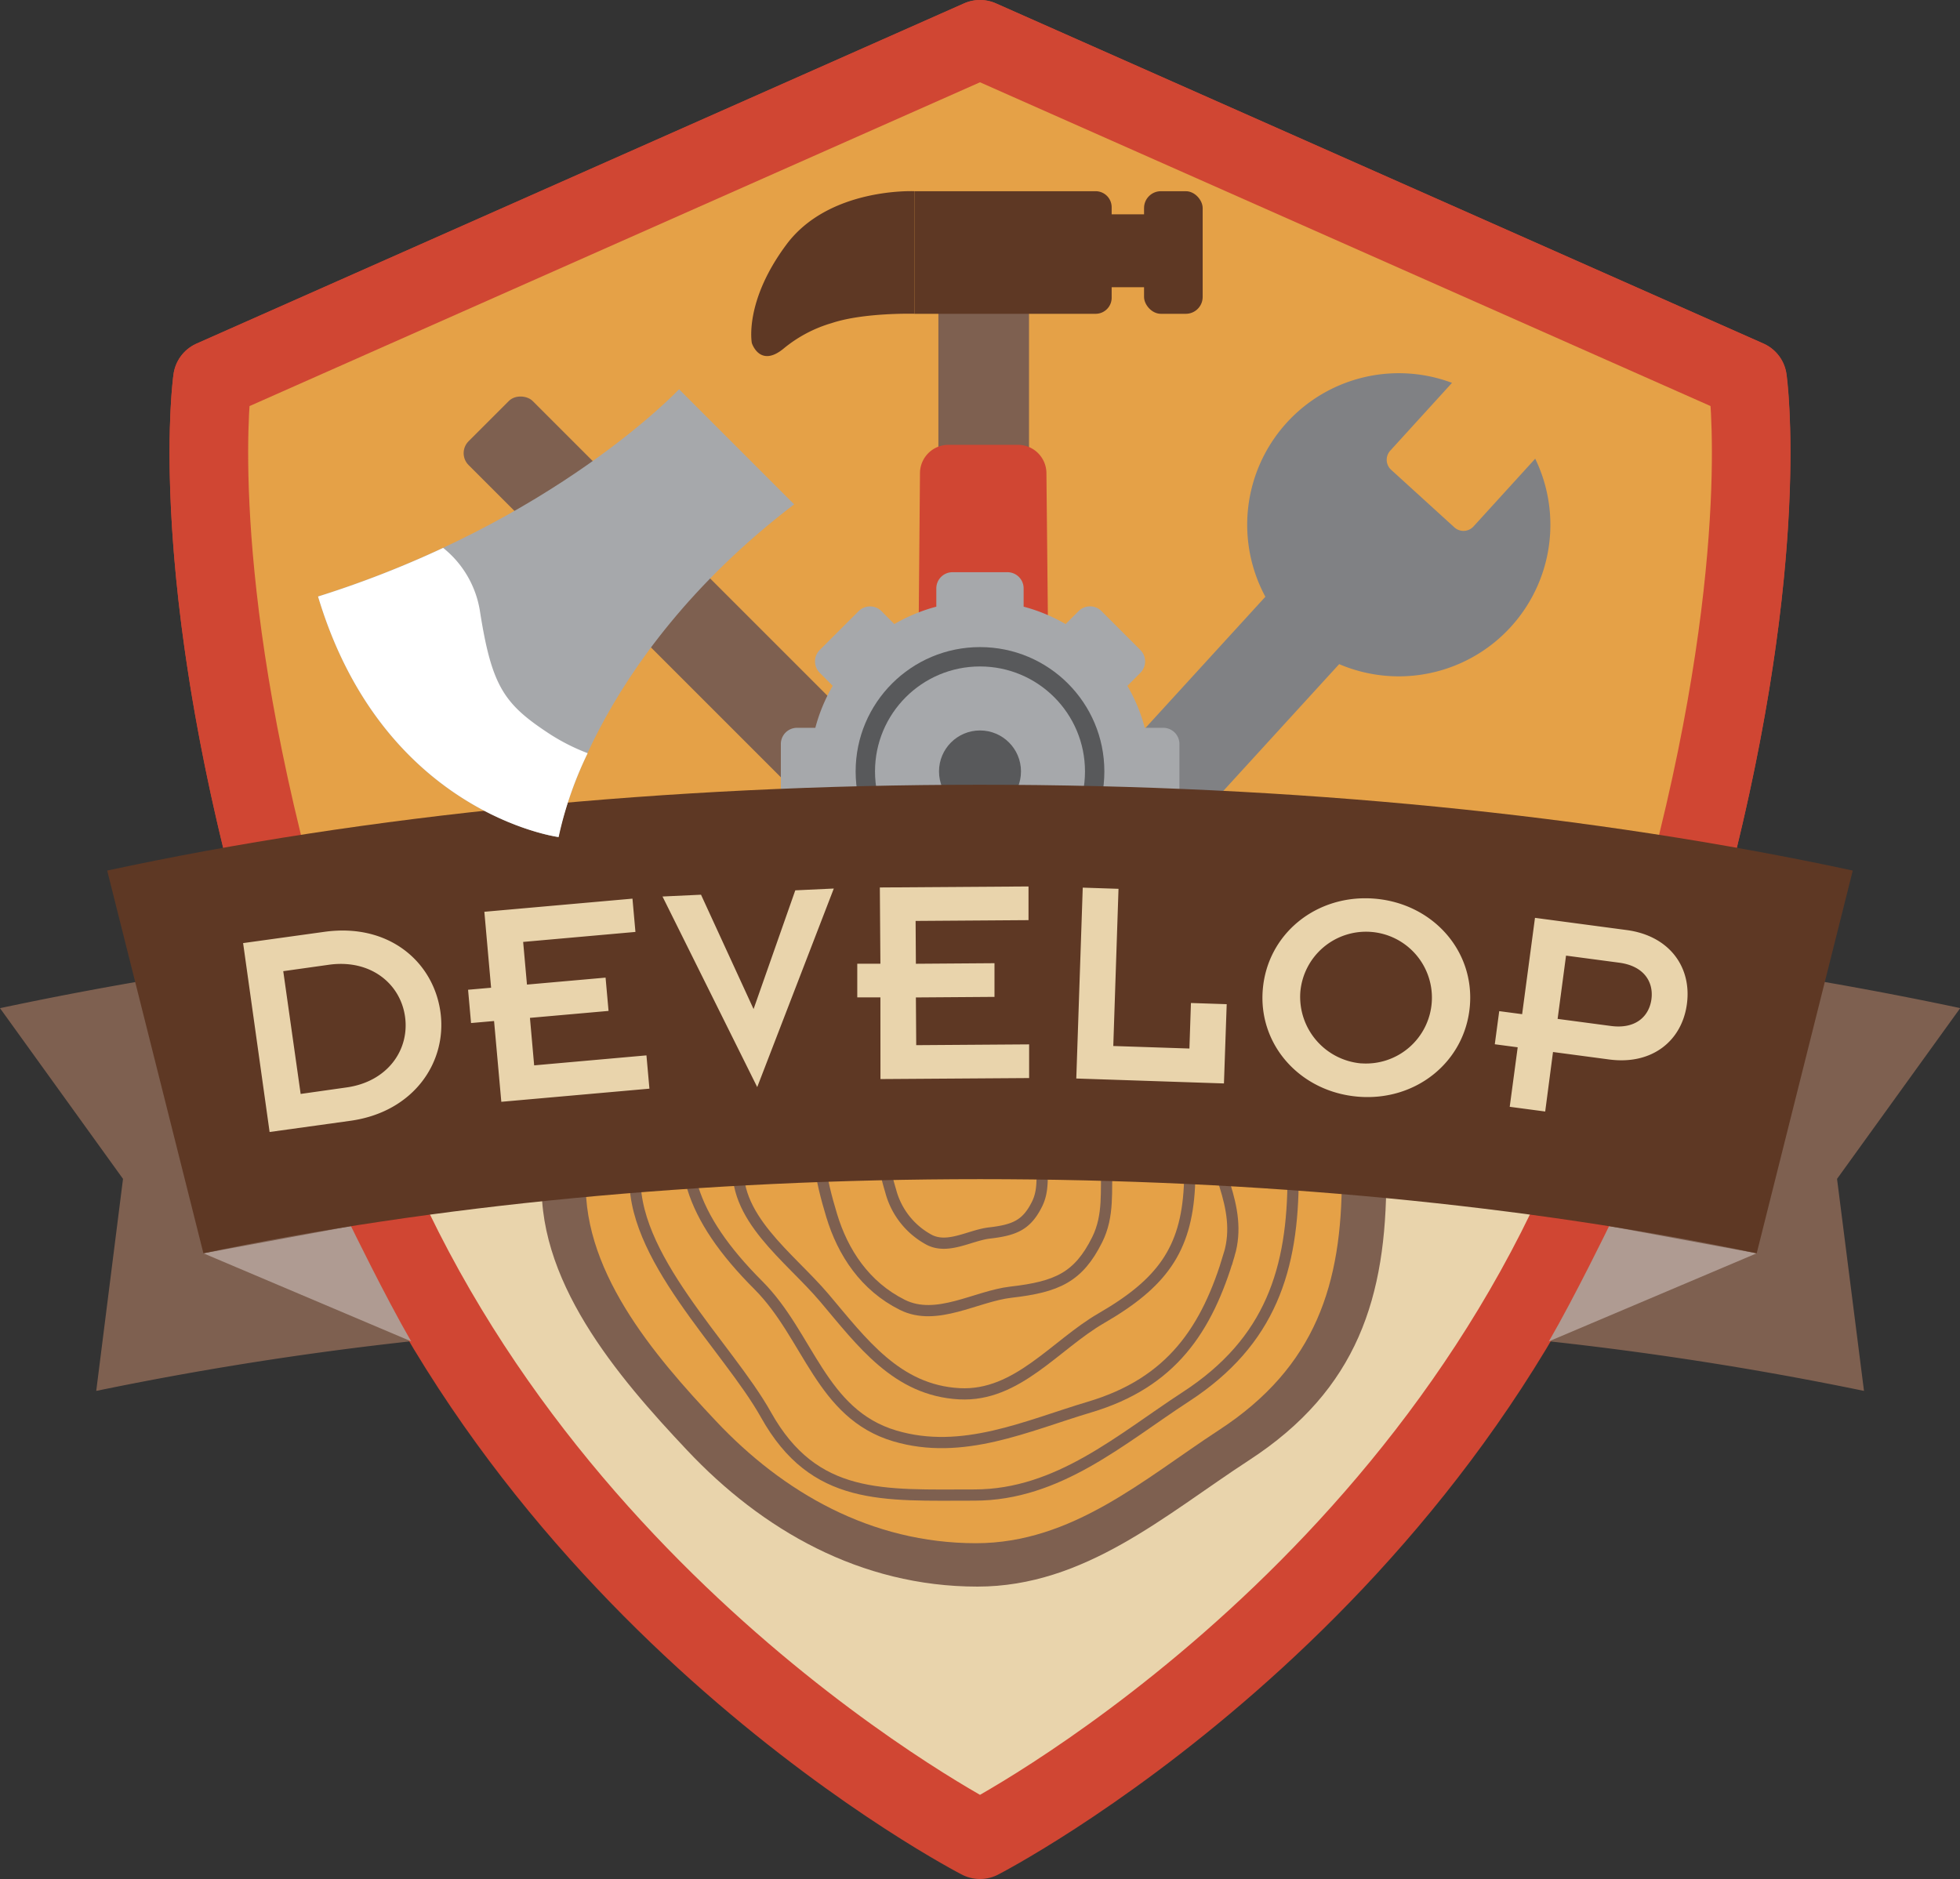 <svg id="Layer_1" data-name="Layer 1" xmlns="http://www.w3.org/2000/svg" viewBox="0 0 349.1 334.72"><rect x="0" y="0" width="349.1" height="334.72" fill="#333333" stroke="none"/><defs><style>.cls-1{fill:#7e6050;}.cls-12,.cls-2{fill:#e9d4ac;}.cls-2,.cls-3{stroke:#d04633;stroke-linecap:round;stroke-linejoin:round;stroke-width:14px;}.cls-3,.cls-8{fill:#e5a147;}.cls-4{fill:#d04633;}.cls-5{fill:#5e3824;}.cls-6{fill:#808184;}.cls-7{fill:#af9b92;}.cls-9{fill:none;stroke:#7e6050;stroke-miterlimit:10;stroke-width:2px;}.cls-10{fill:#a6a8ab;}.cls-11{fill:#58595b;}.cls-13{fill:#fff;}</style></defs><title>badge-develop</title><path class="cls-1" d="M332 247.77a599.23 599.23 0 0 0-65.84-9.82c-23.28-2.23-47.67-3.39-72.49-3.39V164.3c27.88 0 55.22 1.34 81.35 3.91a661.8 661.8 0 0 1 74.12 11.37L327.2 210zM17.14 247.77A599.23 599.23 0 0 1 83 237.94c23.28-2.23 47.67-3.39 72.49-3.39V164.3c-27.88 0-55.22 1.34-81.35 3.91A661.8 661.8 0 0 0 0 179.59L21.91 210z"/><path class="cls-2" d="M174.55 327.72s81.2-41.72 112.69-128.21c30.85-84.7 24-131.91 24-131.91L174.55 7 37.84 67.61s-6.82 47.21 24 131.91c31.51 86.48 112.71 128.2 112.71 128.2z"/><path class="cls-3" d="M301.06 155.31c14.68-56.75 10.21-87.71 10.21-87.71L174.55 7 37.84 67.61s-4.47 31 10.21 87.71c39.82 24 81.28 13.91 125.74 13.91s87.82 12.94 127.27-13.92z"/><path class="cls-1" d="M167.14 44.51h16.14v142.41h-16.14z"/><path class="cls-4" d="M187.3 174.73a5 5 0 0 1-5 5h-14.22a5 5 0 0 1-5-5l.78-90.49a5.07 5.07 0 0 1 5-5h12.52a5.07 5.07 0 0 1 5 5z"/><path class="cls-5" d="M198 53.05a2.86 2.86 0 0 1-2.85 2.85h-32.28V34.06h32.28a2.86 2.86 0 0 1 2.85 2.85v16.14z"/><rect class="cls-5" x="203.77" y="34.06" width="10.44" height="21.84" rx="3" ry="3"/><path class="cls-5" d="M162.87 34.06s-15.19-.71-22.79 9.49-6.17 17.56-6.17 17.56 1.42 4.51 5.7.95a24 24 0 0 1 8.54-4.51c5.7-1.9 14.72-1.66 14.72-1.66V34.06zM194.2 38.18h12.98v12.98H194.2z"/><rect class="cls-6" x="154.83" y="125.92" width="113.05" height="17.8" rx="3" ry="3" transform="rotate(-47.58 211.377 134.825)"/><path class="cls-6" d="M273.44 81.71l-11 12.08a2.41 2.41 0 0 1-3.4.15l-11.27-10.26a2.41 2.41 0 0 1-.15-3.4l11-12.08a27 27 0 1 0 14.82 13.51z"/><rect class="cls-1" x="135.81" y="51.47" width="16.14" height="160.77" rx="3" ry="3" transform="rotate(-45 143.885 131.85)"/><path class="cls-7" d="M36.23 223.26l37 15.68c-4.63-8-10.72-20.53-10.72-20.53zM312.88 223.26l-37 15.68c4.63-8 10.72-20.53 10.72-20.53z"/><path class="cls-1" d="M246.92 209.81c0 21.08-5 37.68-24.51 50.35-14.86 9.68-29.18 22.47-48.31 22.47-20.91 0-38.42-10.16-51.71-24.28-12.26-13-27.42-30.55-25.8-49.78 2.72-32.13 13.92-40.26 34.22-53.66 12.22-8.06 26.42-6.13 41.54-6.13 26.58 0 51.42.5 62.28 25.39 5.08 11.65 12.29 22.01 12.29 35.64z"/><path class="cls-8" d="M239 209.7c0 18.88-4.52 33.74-21.94 45.08-13.26 8.66-26.06 20.12-43.22 20.12-18.73 0-34.41-9.1-46.3-21.74-11-11.67-24.55-27.35-23.1-44.58 2.44-28.77 13.76-40.58 31.93-52.58 10.94-7.22 20.09-3.36 33.62-3.36 23.8 0 48.32 2.89 58 25.18 4.61 10.4 11.01 19.67 11.01 31.88z"/><path class="cls-9" d="M230.32 209.57c0 16.43-3.93 29.36-19.1 39.24-11.58 7.54-22.74 17.51-37.65 17.51-16.3 0-28.55 1.08-37.15-14.31-6.8-12.17-24.52-28.42-23.25-43.41 2.12-25 12-35.36 27.79-45.8 9.53-6.28 19-11.69 30.76-11.69 20.72 0 40.56 11.29 49 30.69 3.98 9.07 9.6 17.15 9.6 27.77z"/><path class="cls-9" d="M218.94 223.47c-3.94 13.3-10.23 22.82-24.88 27.18-11.18 3.33-22.61 8.72-34.68 5.14-13.19-3.91-15.31-17.84-24.32-26.86-12.22-12.22-15.34-22.53-10.71-34.36 7.72-19.76 18.48-22.54 33.79-27.19 9.22-2.8 17.86-8.12 27.39-5.29 16.77 5 27 19.24 29.18 37 1.03 8.27 6.78 15.78 4.23 24.38z"/><path class="cls-9" d="M211.85 211.42c-.59 11.26-4.94 17.18-15.69 23.4-8.21 4.75-15 14-25.26 13.46-11.17-.59-17.37-9.16-24.07-17.08-6.18-7.31-16.66-14.44-15.25-24.67 2.35-17.09 9.48-23.81 20.7-30.39 6.76-4 13.44-7.33 21.51-6.91 14.2.75 27.4 9.2 32.5 22.81 2.39 6.36 5.94 12.09 5.56 19.38z"/><path class="cls-9" d="M195.42 220.84c-3.34 6.7-7.15 8.4-15.35 9.34-6.26.72-13.26 5.3-19.35 2.26-6.65-3.32-10.6-9.32-12.59-15.92-1.83-6.09-3.87-14.06-.31-19.92 6-9.78 11.12-15.59 19.69-16.62 5.16-.63 11.08 2.69 15.89 5.09 8.45 4.22 14.25 12.86 13.76 22.49-.23 4.51.42 8.94-1.74 13.28z"/><path class="cls-9" d="M184.71 214.49c-1.84 3.7-3.95 4.63-8.47 5.15-3.45.4-7.32 2.92-10.67 1.25a13.89 13.89 0 0 1-6.94-8.78c-1-3.36-2.14-7.75-.17-11 3.29-5.4 6.13-8.6 10.86-9.17 2.85-.34 6.11 1.48 8.76 2.8a13.3 13.3 0 0 1 7.59 12.41c-.13 2.51.23 4.95-.96 7.34z"/><path class="cls-10" d="M207.17 129.65h-3.27a30.17 30.17 0 0 0-3.1-7.48l2.32-2.32a2.88 2.88 0 0 0 0-4.06l-6.94-6.94a2.88 2.88 0 0 0-4.06 0l-2.32 2.32a30.17 30.17 0 0 0-7.48-3.1v-3.27a2.88 2.88 0 0 0-2.87-2.87h-9.81a2.88 2.88 0 0 0-2.87 2.87v3.27a30.17 30.17 0 0 0-7.48 3.1l-2.29-2.31a2.88 2.88 0 0 0-4.06 0l-6.94 6.93a2.88 2.88 0 0 0 0 4.06l2.32 2.32a30.17 30.17 0 0 0-3.1 7.48h-3.27a2.88 2.88 0 0 0-2.87 2.87v9.81a2.88 2.88 0 0 0 2.87 2.87h3.27a30.17 30.17 0 0 0 3.1 7.48L146 155a2.88 2.88 0 0 0 0 4.06l6.94 6.94a2.88 2.88 0 0 0 4.06 0l2.32-2.32a30.17 30.17 0 0 0 7.48 3.1V170a2.88 2.88 0 0 0 2.87 2.87h9.81a2.88 2.88 0 0 0 2.87-2.87v-3.27a30.17 30.17 0 0 0 7.48-3.1l2.32 2.32a2.88 2.88 0 0 0 4.06 0l6.94-6.94a2.88 2.88 0 0 0 0-4.06l-2.32-2.32a30.17 30.17 0 0 0 3.1-7.48h3.27a2.88 2.88 0 0 0 2.87-2.87v-9.81a2.88 2.88 0 0 0-2.9-2.82z"/><circle class="cls-11" cx="174.55" cy="137.42" r="22.15"/><circle class="cls-10" cx="174.55" cy="137.42" r="18.7"/><circle class="cls-11" cx="174.55" cy="137.42" r="7.3"/><path class="cls-5" d="M36.23 223.26c40.78-8.58 88.69-13.21 138.33-13.21s97.55 4.63 138.33 13.21L330 155.08c-46.13-9.95-99.7-15.29-155.47-15.29s-109.32 5.35-155.44 15.29z"/><path class="cls-12" d="M43.3 168l14.42-2c11.54-1.63 19.46 5.33 20.72 14.23s-4.69 17.83-16 19.42l-14.42 2zm10.25 26.87l8.11-1.15c7.35-1 11.32-6.69 10.48-12.63s-6.23-10.27-13.58-9.23L50.45 173zM88 181.88l-4.1.36-.53-5.93 4.1-.36-1.2-13.53 26.38-2.34.53 5.93-20 1.78.68 7.6 14-1.24.53 5.93-14 1.24.75 8.46 20-1.78.53 5.93-26.38 2.34zM118 159.7l6.86-.32 9.36 20.37 7.43-21.15 6.86-.32-13.64 35.37zM156.81 177.67h-4.12v-6h4.12l-.1-13.58 26.48-.18v6l-20.11.14.05 7.63 14-.1v6l-14 .1.06 8.5 20.11-.14v6l-26.48.18zM192.85 158.12l6.37.21-.93 28 13.56.45.27-8.11 6.37.21L218 193l-26.3-.88zM244.8 160.08c10.3.83 17.84 9.19 17 19.12s-9.58 17-19.88 16.16-17.84-9.19-17-19.12 9.58-16.98 19.88-16.16zm-2.36 29.34a11.74 11.74 0 1 0-10.84-12.65 11.91 11.91 0 0 0 10.84 12.66zM270.32 186.56l-4.08-.54.79-5.9 4.08.54 2.29-17.16 16.29 2.17c7.63 1 11.65 6.58 10.77 13.17s-6.22 10.91-13.85 9.89l-10-1.33-1.39 10.6-6.32-.84zm7.11-5.06l9.48 1.26c4.47.6 6.83-1.76 7.23-4.77s-1.26-5.9-5.73-6.5l-9.48-1.26z"/><path class="cls-10" d="M141.45 89.84c-36.67 28-42 59.27-42 59.27S68.26 145 56.64 106.25C98.73 93 120.95 69.34 120.95 69.34z"/><path class="cls-13" d="M99.5 149.11a66 66 0 0 1 5.17-14.94 36.19 36.19 0 0 1-6.67-3.36c-8.27-5.4-10.42-8.5-12.55-22.15a18 18 0 0 0-6.52-11.06 180.39 180.39 0 0 1-22.28 8.66C68.26 145 99.5 149.11 99.5 149.11z"/></svg>